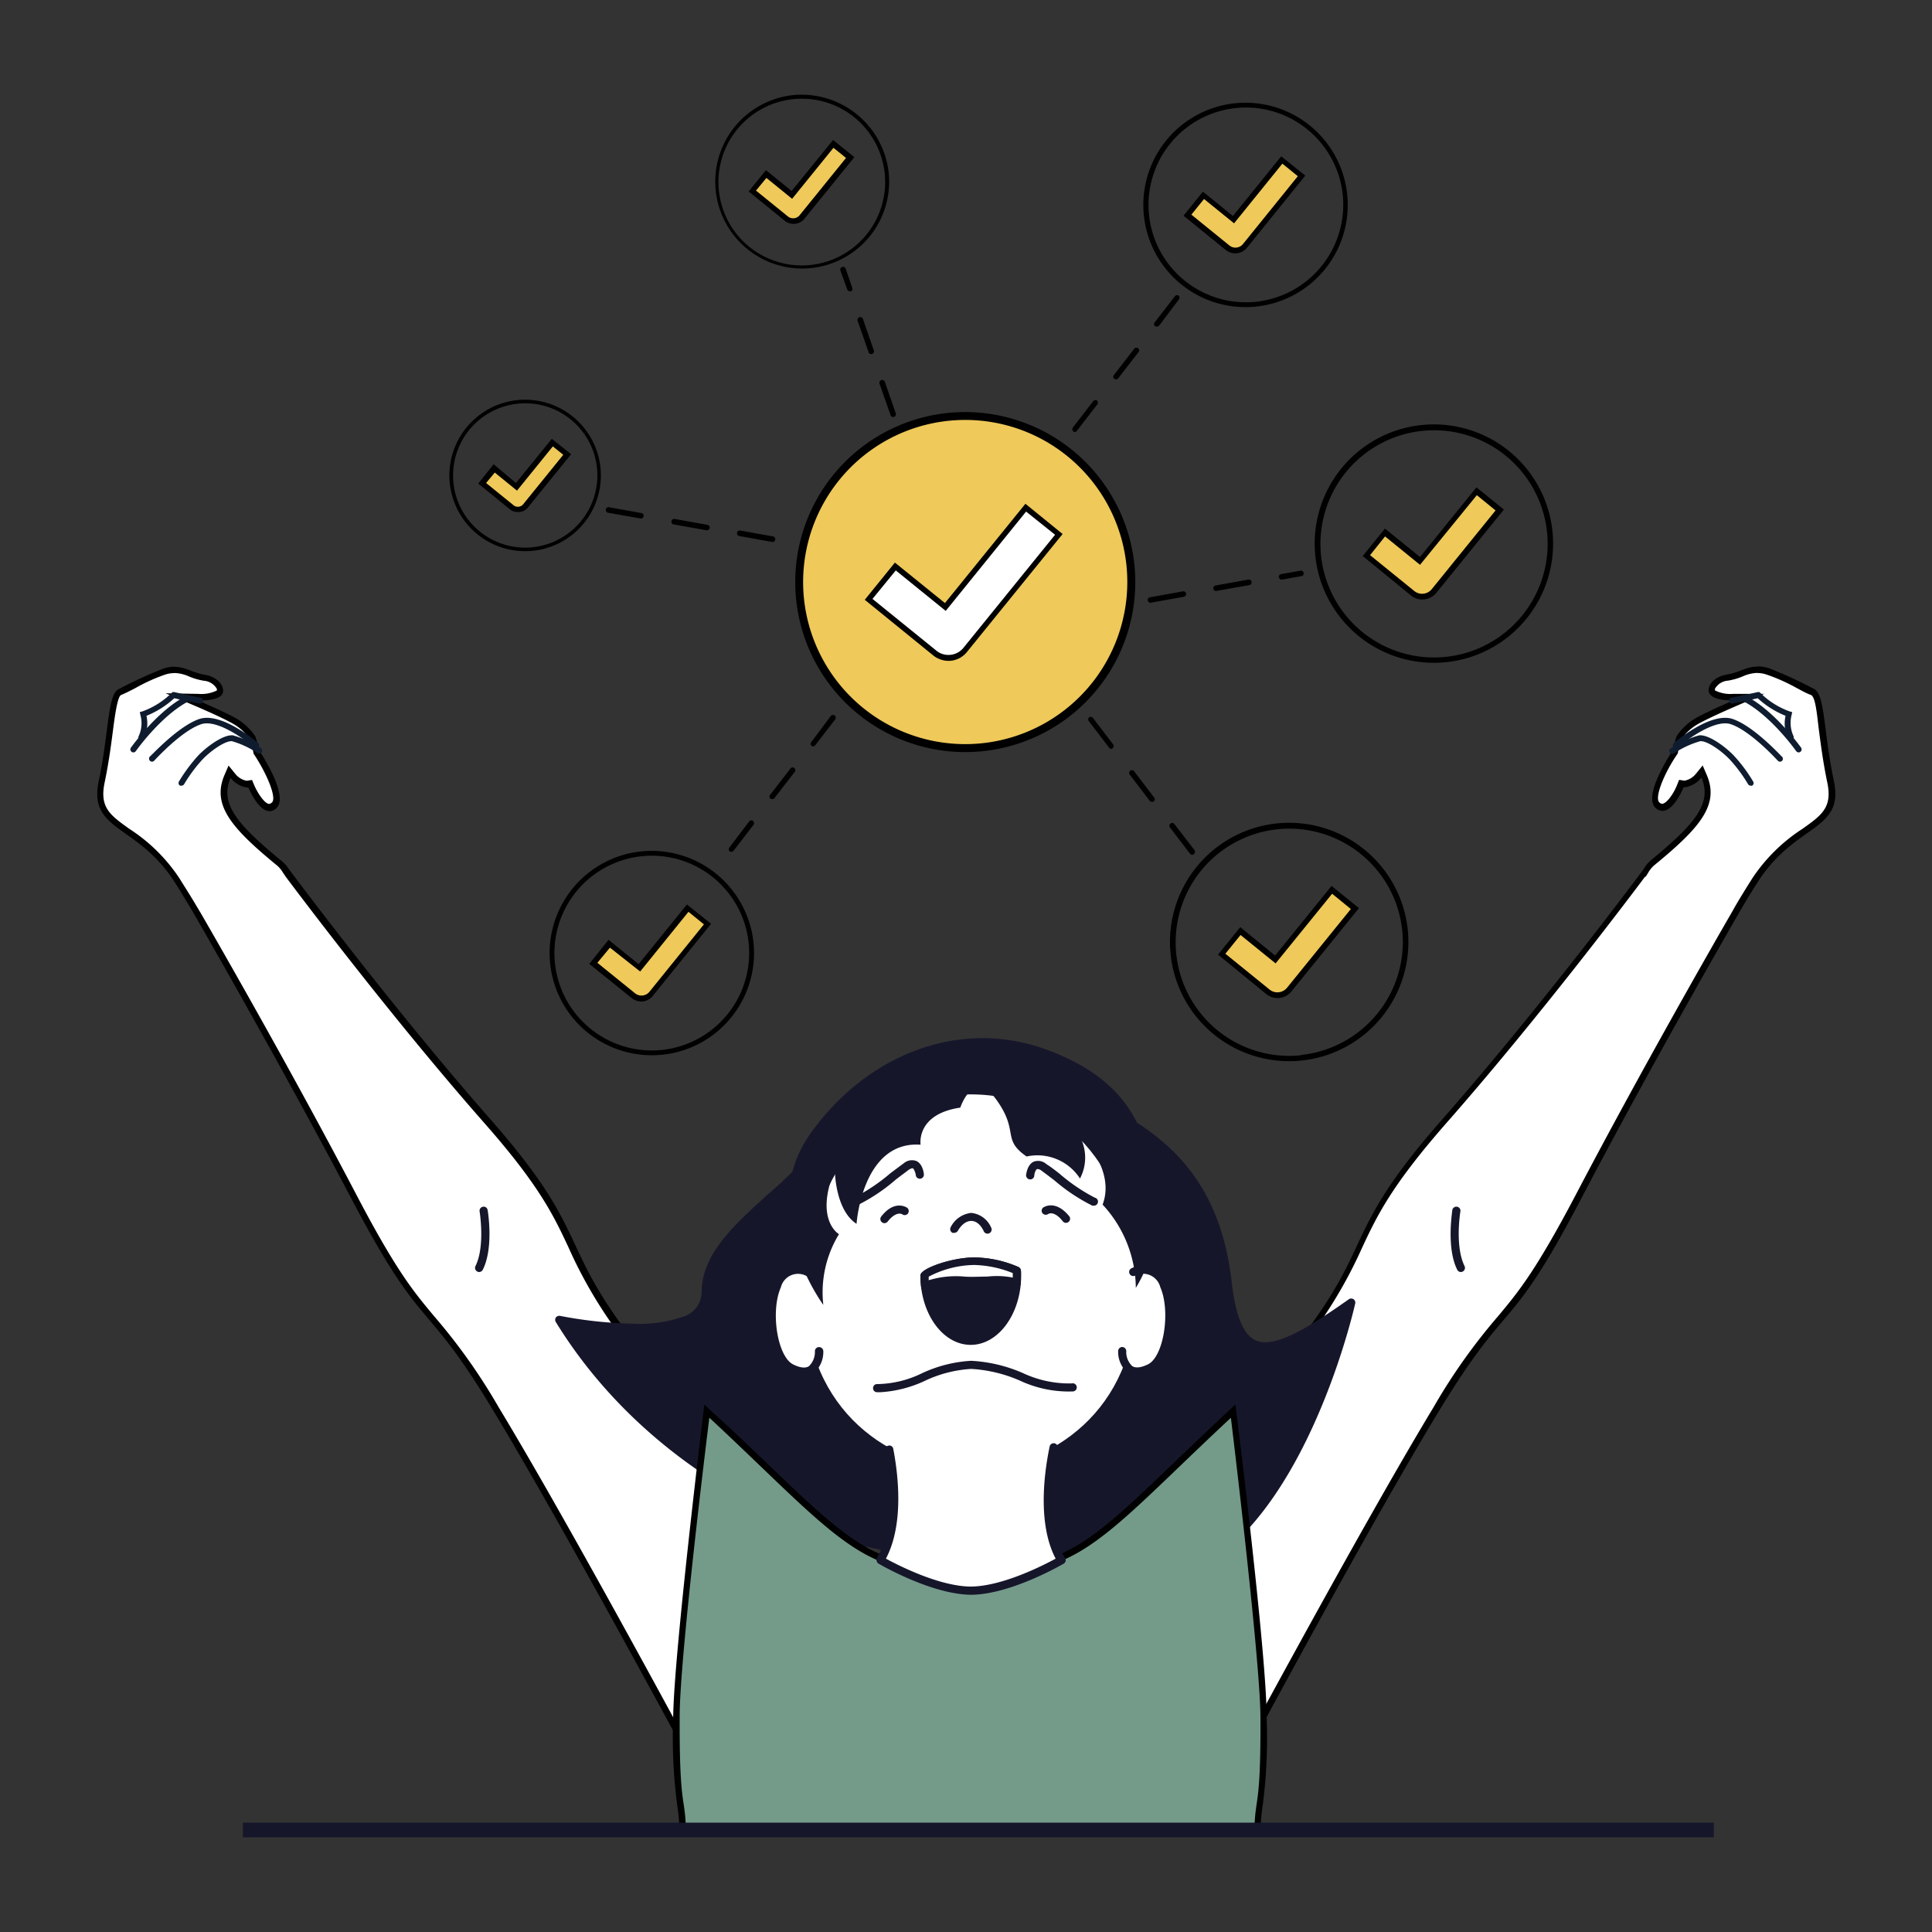<svg xmlns="http://www.w3.org/2000/svg" data-name="Layer 1" viewBox="0 0 200 200" id="happy-girl-completed-her-work"><rect x="0" y="0" width="200" height="200" fill="#333333" stroke="none"/><path fill="#fff" d="M110.72,168.05c1.93-2.28,15.18-18,23.28-28.18A46.58,46.58,0,0,0,140.75,129c1.54-3.3,3-6.41,8.69-12.88,9.8-11.14,19.47-24,20.8-25.8h0l.17-.24a3.47,3.47,0,0,1,.78-.87c4.51-3.71,6.44-6,5.23-8.85l-.22-.51-.34.43a2.28,2.28,0,0,1-1.42.84l-.26,0-.21.23c-.35.87-1.17,2.25-1.89,2.25a.74.74,0,0,1-.49-.22c-.86-.77.64-3.77,1.79-5.47.18-.63.39-1.42.46-1.58A5.79,5.79,0,0,1,176,74.5c1.29-.69,3.63-1.69,3.65-1.7l1.57-.67-1.71,0a3.68,3.68,0,0,1-2.16-.46.45.45,0,0,1-.07-.49,2,2,0,0,1,1.61-1.06,7.33,7.33,0,0,0,1.49-.44,4.2,4.2,0,0,1,1.56-.37,3.69,3.69,0,0,1,1.08.18,18.69,18.69,0,0,1,3.1,1.39c.54.28,1,.54,1.49.72s.77,1.91,1.05,4c.19,1.46.42,3.27.84,5.26.59,2.8-.65,3.68-2.7,5.14a17.5,17.5,0,0,0-5.08,5c-.64,1-1.23,2-1.79,2.91l-.18.31h0c-1.3,2.27-9.41,16.37-16.34,29.58-4.22,8.05-6,10.14-8,12.56a60.67,60.67,0,0,0-6.66,9.39c-6.77,11.2-18.07,32.1-19.61,35Z"></path><path d="M181.9,69.67a3.06,3.06,0,0,1,1,.17,18.85,18.85,0,0,1,3.05,1.36c.53.28,1,.55,1.51.74s.65,2.25.85,3.77.43,3.29.85,5.29c.54,2.59-.56,3.37-2.57,4.8a17.85,17.85,0,0,0-5.17,5.09c-.56.88-1.15,1.83-1.79,2.92l-.37.66h0c-1.78,3.07-9.51,16.57-16.16,29.26-4.21,8-6,10.09-8,12.5a60.84,60.84,0,0,0-6.69,9.43c-6.56,10.85-17.37,30.8-19.45,34.65L111.21,168c2.58-3.06,15.22-18.06,23-27.91a47.22,47.22,0,0,0,6.79-10.92c1.53-3.27,3-6.37,8.64-12.81,9.49-10.78,18.85-23.2,20.66-25.61l.07,0,.3-.49a2.91,2.91,0,0,1,.69-.78c4.65-3.82,6.63-6.18,5.33-9.24l-.43-1-.69.85a2,2,0,0,1-1.16.72h-.07l-.52-.08-.19.48c-.39,1-1.13,2-1.58,2a.5.5,0,0,1-.27-.14c-.55-.49.52-3.07,1.85-5l.07-.1,0-.11c.14-.56.33-1.26.39-1.4a5.51,5.51,0,0,1,2-1.68c1.28-.68,3.61-1.68,3.63-1.69l2.91-1.26h-3.23a3.56,3.56,0,0,1-1.87-.36s0-.12,0-.17a1.7,1.7,0,0,1,1.35-.84,6.68,6.68,0,0,0,1.55-.45,4,4,0,0,1,1.45-.35Zm0-.66c-1.14,0-1.86.61-3.1.81-1.62.27-2.29,1.5-1.73,2.11s2,.56,2.35.56h.06s-2.36,1-3.68,1.71a6.06,6.06,0,0,0-2.23,2,15.64,15.64,0,0,0-.44,1.53s-3.14,4.66-1.74,5.91a1.09,1.09,0,0,0,.71.3c1.21,0,2.19-2.45,2.19-2.45h.17a2.63,2.63,0,0,0,1.67-1c1.12,2.63-.58,4.73-5.13,8.48a3.49,3.49,0,0,0-.85,1h0s-10.33,13.93-20.93,26-6.65,12.66-15.46,23.75-23.5,28.44-23.5,28.44l18.93,13.17S141.63,158.12,149,146s7.12-7.46,14.73-22,16.51-29.88,16.51-29.88h0c.55-.94,1.14-1.92,1.78-2.9,3.87-6,8.92-5.17,7.82-10.38s-.9-9.06-2.09-9.54a43.47,43.47,0,0,0-4.61-2.12,4,4,0,0,0-1.18-.2Z"></path><path fill="#0f1c2f" d="M185.47 74l.06-.28-.28-.08a8.33 8.33 0 01-3-1.89l-.12-.11-.16 0s-1.93.45-2.73.58a.32.32 0 00-.26.36.31.31 0 00.36.25c.69-.12 2.14-.44 2.62-.55a9.46 9.46 0 002.88 1.82 3.6 3.6 0 00.27 2.37.29.29 0 00.42.1.3.3 0 00.11-.42A3.26 3.26 0 01185.47 74zM179.46 78.19c-.82-.85-2.54-2.16-3.56-2.07A9.9 9.9 0 00173 77.45a.31.31 0 10.32.52A9.75 9.75 0 01176 76.73c.68-.07 2.14.93 3.06 1.89a15.44 15.44 0 011.9 2.56.31.31 0 00.27.15.28.28 0 00.15 0 .3.3 0 00.11-.42A15.92 15.92 0 00179.46 78.19z"></path><path fill="#0f1c2f" d="M180.65 72a.31.31 0 10-.27.55c2.88 1.43 5.54 5.17 5.56 5.21a.35.35 0 00.26.13.27.27 0 00.17-.06.31.31 0 00.08-.43C186.34 77.25 183.67 73.51 180.65 72zM179.4 74.44c-2.29-.81-6 2.37-6.14 2.5a.31.31 0 000 .44.3.3 0 00.43 0c1-.86 3.92-3 5.54-2.39 2.05.72 4.78 3.73 4.81 3.76a.33.33 0 00.23.1.3.3 0 00.2-.08.31.31 0 000-.44C184.35 78.24 181.6 75.21 179.4 74.44z"></path><path fill="#fff" d="M70.94,180.79c-1.54-2.86-12.84-23.76-19.61-35a60.67,60.67,0,0,0-6.66-9.39c-2.05-2.42-3.83-4.51-8.05-12.56-6.92-13.19-15-27.27-16.34-29.57L20.11,94c-.56-.94-1.15-1.92-1.79-2.91a17.5,17.5,0,0,0-5.08-5c-2.05-1.46-3.29-2.34-2.7-5.14.42-2,.65-3.8.84-5.26.28-2.13.5-3.81,1-4s1-.44,1.49-.72A18.69,18.69,0,0,1,17,69.52a3.69,3.69,0,0,1,1.08-.18,4.2,4.2,0,0,1,1.56.37,7.33,7.33,0,0,0,1.49.44,2,2,0,0,1,1.61,1.06.45.45,0,0,1-.07.49,3.6,3.6,0,0,1-2.11.47H19l1.43.63s2.36,1,3.65,1.7a5.89,5.89,0,0,1,2.1,1.82c.07.16.28,1,.41,1.47,1.2,1.81,2.7,4.81,1.84,5.58a.74.74,0,0,1-.49.22c-.81,0-1.65-1.66-1.89-2.25l-.09-.24-.28,0a2.25,2.25,0,0,1-1.52-.83l-.34-.43-.22.5c-1.21,2.88.72,5.15,5.24,8.86a3.62,3.62,0,0,1,.77.87l.14.25.05,0c1.33,1.77,11,14.66,20.8,25.8,5.69,6.47,7.15,9.58,8.69,12.88A46.79,46.79,0,0,0,66,139.87c8.1,10.2,21.35,25.9,23.27,28.18Z"></path><path d="M18.1,69.67a4,4,0,0,1,1.45.35,6.68,6.68,0,0,0,1.55.45,1.7,1.7,0,0,1,1.35.84s0,.13,0,.17a3.69,3.69,0,0,1-1.92.35h0l-3.39-.06,3.12,1.33s2.35,1,3.63,1.69a5.51,5.51,0,0,1,1.95,1.68c.06.14.25.84.39,1.4l0,.11.06.1c1.33,2,2.4,4.55,1.85,5a.5.5,0,0,1-.27.14c-.45,0-1.19-1.07-1.58-2l-.2-.48-.51.08h-.07a2,2,0,0,1-1.16-.72l-.69-.85-.43,1c-1.3,3.06.68,5.42,5.32,9.24a2.8,2.8,0,0,1,.7.78l.32.48,0,0c1.81,2.41,11.17,14.83,20.66,25.61,5.66,6.44,7.11,9.54,8.64,12.81a47.22,47.22,0,0,0,6.79,10.92c7.83,9.85,20.47,24.85,23.05,27.91L71.06,180.31c-2.08-3.85-12.88-23.8-19.45-34.65a60.84,60.84,0,0,0-6.69-9.43c-2-2.41-3.8-4.48-8-12.5C30.26,111,22.53,97.54,20.75,94.47h0l-.39-.65c-.64-1.09-1.23-2-1.8-2.92a17.71,17.71,0,0,0-5.16-5.09c-2-1.43-3.11-2.21-2.57-4.8.42-2,.66-3.82.85-5.29s.47-3.61.85-3.77,1-.46,1.52-.74a18.34,18.34,0,0,1,3-1.36,3.06,3.06,0,0,1,1-.17Zm0-.66a4,4,0,0,0-1.18.2,43.47,43.47,0,0,0-4.61,2.12c-1.18.48-1,4.32-2.09,9.54s3.95,4.4,7.82,10.38c.64,1,1.23,2,1.78,2.9h0S28.72,109.53,36.33,124s7.39,9.85,14.72,22,19.78,35.28,19.78,35.28l18.93-13.17s-14.7-17.36-23.5-28.44S61.42,128,50.81,115.92s-20.94-26-20.94-26h0A3.49,3.49,0,0,0,29,89c-4.55-3.75-6.25-5.85-5.13-8.48a2.63,2.63,0,0,0,1.67,1h.17s1,2.45,2.19,2.45a1,1,0,0,0,.7-.3c1.41-1.25-1.73-5.91-1.73-5.91a15.64,15.64,0,0,0-.44-1.53,6.06,6.06,0,0,0-2.23-2c-1.32-.7-3.69-1.71-3.69-1.71h.07c.33,0,1.86,0,2.35-.56s-.11-1.84-1.73-2.11c-1.24-.2-2-.81-3.1-.81Z"></path><path fill="#0f1c2f" d="M14.53 74l-.06-.28.28-.08a8.33 8.33 0 003-1.89l.12-.11.16 0s1.93.45 2.73.58a.32.32 0 01.26.36.31.31 0 01-.36.25c-.69-.12-2.14-.44-2.62-.55a9.46 9.46 0 01-2.88 1.82 3.6 3.6 0 01-.27 2.37.31.31 0 01-.27.15.3.3 0 01-.15 0 .31.31 0 01-.11-.42A3.19 3.19 0 0014.53 74zM20.54 78.19c.82-.85 2.54-2.16 3.56-2.07A9.9 9.9 0 0127 77.45a.3.3 0 01.1.42.31.31 0 01-.43.1 9.56 9.56 0 00-2.65-1.24c-.67-.07-2.14.93-3.06 1.89a15.44 15.44 0 00-1.9 2.56.31.31 0 01-.27.15.28.28 0 01-.15 0 .31.31 0 01-.12-.42A16.91 16.91 0 0120.54 78.19z"></path><path fill="#0f1c2f" d="M19.35 72a.31.31 0 01.41.14.3.3 0 01-.14.41c-2.88 1.43-5.54 5.17-5.56 5.21a.33.33 0 01-.26.13.27.27 0 01-.17-.06.31.31 0 01-.08-.43C13.66 77.25 16.33 73.51 19.35 72zM20.6 74.44c2.29-.81 6 2.37 6.14 2.5a.31.31 0 010 .44.3.3 0 01-.43 0c-1-.86-3.92-3-5.54-2.39-2.05.72-4.78 3.73-4.81 3.76a.33.33 0 01-.23.1.32.32 0 01-.23-.52C15.65 78.24 18.4 75.21 20.6 74.44z"></path><path fill="#16162b" d="M127.09,132.8c-1.69-15-12.06-17.15-18.4-21-5.16-3.16-14.7-5.65-23,6C81.22,124,73,127.8,73,133.8s-15.17,2.86-15.17,2.86c9.84,16,27.65,24.14,40.38,24.14s3.37,3,19.19,3,22.43-28.89,22.43-28.89C131.85,140.5,128.13,141.93,127.09,132.8Z"></path><path fill="#16162b" d="M139.6 134.52c-3.77 2.66-6.68 4.43-8.61 4.43-1.29 0-2.85-.71-3.48-6.2-1.41-12.52-8.9-16.32-14.92-19.36-1.31-.67-2.56-1.3-3.68-2a17.57 17.57 0 00-9-2.7c-5.48 0-10.36 3-14.53 8.79a40.47 40.47 0 01-5.94 6.2c-3.5 3.18-6.81 6.18-6.81 10.1a2.68 2.68 0 01-2 2.55 13.55 13.55 0 01-4.89.7 44.39 44.39 0 01-7.76-.81.44.44 0 00-.44.17.44.44 0 000 .47c9.83 16 27.94 24.34 40.74 24.34 5.9 0 6.93.64 8 1.3 1.33.82 2.71 1.67 11.17 1.67 16 0 22.57-28 22.84-29.23a.42.42 0 00-.18-.45A.44.44 0 00139.6 134.52zm-22.18 28.82c-8.22 0-9.5-.78-10.73-1.54s-2.32-1.42-8.46-1.42c-12.35 0-29.74-7.94-39.51-23.13a44.66 44.66 0 007 .65 14.39 14.39 0 005.21-.77 3.49 3.49 0 002.53-3.33c0-3.55 3.17-6.43 6.53-9.47A41.35 41.35 0 0086 118c4-5.6 8.65-8.44 13.84-8.44a16.69 16.69 0 018.6 2.58c1.15.7 2.41 1.34 3.74 2 6.14 3.1 13.1 6.63 14.46 18.7.55 4.8 1.88 6.94 4.32 6.94 2 0 4.63-1.48 8.17-3.92C137.75 141.1 131 163.34 117.42 163.34zM50 124.92a.42.42 0 00-.35.49s.59 3.62-.43 5.65a.43.43 0 00.19.57.45.45 0 00.19.05.43.43 0 00.38-.24c1.14-2.27.53-6 .5-6.17A.41.41 0 0050 124.92z"></path><path fill="#fff" d="M100.49,112.87c-11.14,0-17.5,9.62-17.5,21.49s9.12,18.15,17.5,18.15S118,146.23,118,134.36,111.63,112.87,100.49,112.87Z"></path><path fill="#16162b" d="M100.49,112.45c-10.72,0-17.93,8.8-17.93,21.91,0,12.07,9.24,18.58,17.93,18.58s17.94-6.51,17.94-18.58C118.43,121.25,111.22,112.45,100.49,112.45Zm0,39.64c-8.28,0-17.08-6.21-17.08-17.73,0-12.6,6.87-21.07,17.08-21.07s17.09,8.47,17.09,21.07C117.58,145.88,108.77,152.09,100.49,152.09Z"></path><path fill="#16162b" d="M111 143.21a11.3 11.3 0 01-5.11-1.07 15.32 15.32 0 00-5.36-1.27 13.83 13.83 0 00-5.07 1.28 10.87 10.87 0 01-4.63 1.13.41.41 0 00-.45.39.41.41 0 00.39.45h.39a12.53 12.53 0 004.61-1.19 13 13 0 014.76-1.22 14.61 14.61 0 015.07 1.22 11.91 11.91 0 005.49 1.11.42.42 0 10-.09-.84zM100.83 130.57A9.79 9.79 0 0095.7 132c0 3.74 2.15 6.77 4.79 6.77s4.79-3 4.79-6.77c0-.15 0-.3 0-.45A11.53 11.53 0 00100.83 130.57z"></path><path fill="#16162b" d="M105.69,131.53a.44.44,0,0,0-.24-.36,11.74,11.74,0,0,0-4.62-1c-2.23,0-5.55,1.12-5.55,1.86,0,4,2.34,7.19,5.21,7.19s5.22-3.22,5.22-7.19c0-.12,0-.24,0-.36Zm-5.2,6.81c-2.36,0-4.29-2.73-4.36-6.14a10.4,10.4,0,0,1,4.7-1.21,11.26,11.26,0,0,1,4,.84V132C104.86,135.5,102.9,138.34,100.49,138.34Z"></path><path fill="#fff" d="M100.83,130.57A9.79,9.79,0,0,0,95.7,132a9.46,9.46,0,0,0,.08,1.21c1.39-.8,3.08-.58,5.08-.58,1.68,0,3.14-.36,4.38.22a7.94,7.94,0,0,0,0-.85c0-.15,0-.3,0-.45A11.53,11.53,0,0,0,100.83,130.57Z"></path><path fill="#16162b" d="M105.45,131.17a11.74,11.74,0,0,0-4.62-1c-2.23,0-5.55,1.12-5.55,1.86a11.07,11.07,0,0,0,.08,1.26.43.43,0,0,0,.23.33.45.45,0,0,0,.19,0,.37.37,0,0,0,.21-.06A7.37,7.37,0,0,1,99.8,133c.81,0,1.69,0,2.49,0,.4,0,.79-.05,1.17-.05a3.71,3.71,0,0,1,1.61.29.43.43,0,0,0,.6-.35c0-.29,0-.58,0-.88,0-.12,0-.25,0-.47A.44.44,0,0,0,105.45,131.17Zm-.59,1.09a8.46,8.46,0,0,0-2.63-.11c-.77,0-1.63.06-2.41,0a9.64,9.64,0,0,0-3.68.38c0-.12,0-.25,0-.37a10.4,10.4,0,0,1,4.7-1.21,11.26,11.26,0,0,1,4,.84v.43Z"></path><path fill="#749b8a" d="M70.66,189.64v-.32a18.57,18.57,0,0,0-.22-2.49,53.5,53.5,0,0,1-.42-9.17c0-6.23,3-30.7,3.07-30.94l.08-.64.47.44c2,1.84,3.73,3.52,5.32,5,5.78,5.55,9.27,8.9,13.35,10.14,1.89.57,6.24,1.69,8.11,2.17,1.5-.38,6.09-1.56,8.12-2.17,4.06-1.24,7.54-4.57,13.3-10.1,1.59-1.54,3.36-3.23,5.35-5.08l.48-.44.07.64c0,.24,3,24.71,3.07,30.94a55,55,0,0,1-.4,9.18,16.74,16.74,0,0,0-.22,2.48v.32Z"></path><path d="M127.42,146.76s3,24.61,3.06,30.9c.05,9.52-.54,8.25-.62,11.65H71c-.08-3.4-.68-2.13-.64-11.65,0-6.29,3.07-30.9,3.07-30.9,9.16,8.52,13.5,13.65,18.79,15.26,1.69.51,5.4,1.47,8.21,2.19,2.81-.72,6.51-1.68,8.21-2.19,5.3-1.61,9.63-6.74,18.79-15.26Zm-54.5-1.37-.16,1.29c-.12,1-3,24.73-3.07,31a54.41,54.41,0,0,0,.42,9.23,17.87,17.87,0,0,1,.22,2.45V190H130.5l0-.64a18,18,0,0,1,.21-2.44,53.9,53.9,0,0,0,.41-9.24c0-6.24-2.94-30-3.07-31l-.16-1.29-.94.88c-2,1.86-3.78,3.58-5.36,5.09-5.72,5.49-9.18,8.81-13.17,10-2,.6-6.45,1.74-8,2.14-1.91-.49-6.15-1.58-8-2.14-4-1.22-7.47-4.55-13.22-10.07-1.57-1.5-3.34-3.2-5.33-5l-.94-.88Z"></path><path fill="#fff" d="M109.3,148.85H91.79s2.11,8-.66,12.66c0,0,5.29,3.09,9.29,3.16h.14c4-.07,9.3-3.16,9.3-3.16C107.08,156.89,109.3,148.85,109.3,148.85Z"></path><path fill="#16162b" d="M109.49,149.91a.42.42,0,1,0-.83-.17c-.48,2.27-1.36,7.84.62,11.61-1.25.68-5.46,2.84-8.72,2.89h-.13c-3.26-.05-7.47-2.21-8.72-2.89,1.87-3.54,1.29-8.6.76-11.37a.41.41,0,0,0-.5-.33.41.41,0,0,0-.33.49c.42,2.21,1.18,7.73-.88,11.15a.45.45,0,0,0,0,.32.39.39,0,0,0,.19.26c.23.13,5.43,3.15,9.51,3.22h.15c4.07-.07,9.28-3.09,9.5-3.22a.41.41,0,0,0,.15-.58C108.12,157.79,109,152.17,109.49,149.91Z"></path><path fill="#fff" d="M117.31,131.68l-1.15,8.19s0,3.15,2.86,1.76S122.06,129.77,117.31,131.68Z"></path><path fill="#16162b" d="M117.16,131.28a.42.42,0,0,0-.24.55.43.43,0,0,0,.55.24,1.84,1.84,0,0,1,2.64,1.17c1.1,2.51.35,7.22-1.28,8q-1.08.52-1.62.18a2,2,0,0,1-.62-1.55.43.43,0,0,0-.42-.43h0a.43.43,0,0,0-.42.42,2.87,2.87,0,0,0,1,2.27,1.74,1.74,0,0,0,1,.27,3.44,3.44,0,0,0,1.49-.4c2.23-1.07,2.9-6.34,1.68-9.11A2.67,2.67,0,0,0,117.16,131.28Z"></path><path fill="#fff" d="M81.93,141.63c2.89,1.39,2.85-1.76,2.85-1.76l-1.15-8.19C78.89,129.77,79,140.24,81.93,141.63Z"></path><path fill="#16162b" d="M84.78 139.45h0a.42.42 0 00-.42.43 2.05 2.05 0 01-.62 1.55c-.36.23-.91.17-1.62-.18-1.64-.79-2.39-5.5-1.28-8a1.83 1.83 0 012.63-1.17.44.44 0 00.56-.24.43.43 0 00-.24-.55 2.68 2.68 0 00-3.73 1.62c-1.22 2.77-.54 8 1.69 9.11a3.4 3.4 0 001.48.4 1.77 1.77 0 001-.27 2.9 2.9 0 001-2.27A.44.44 0 0084.78 139.45zM113.37 124a18.63 18.63 0 01-3.69-2.5c-.52-.41-1-.77-1.37-1a1.28 1.28 0 00-1.31-.24c-.66.31-.76 1.27-.78 1.37a.43.43 0 00.39.46.42.42 0 00.46-.38c0-.24.14-.62.29-.69a.66.66 0 01.46.17c.36.26.83.62 1.33 1a18.93 18.93 0 003.93 2.62l.14 0a.42.42 0 00.15-.82zM108 125a.42.42 0 00-.09.58.44.44 0 00.59.1c.23-.15.81-.17 1.52.75a.44.44 0 00.33.16.43.43 0 00.26-.09.42.42 0 00.08-.59C109.23 124.11 108 125 108 125zM94.87 120.19a1.3 1.3 0 00-1.32.24c-.37.26-.84.63-1.35 1a19 19 0 01-3.7 2.5.42.42 0 00.14.82.4.4 0 00.15 0 18.62 18.62 0 003.93-2.63c.5-.39 1-.75 1.32-1 .21-.14.38-.21.47-.17s.27.45.29.69a.42.42 0 10.84-.08C95.63 121.45 95.53 120.5 94.87 120.19zM91.22 125.94a.42.42 0 00.08.59.4.4 0 00.25.09.44.44 0 00.34-.16c.71-.91 1.29-.9 1.52-.75a.42.42 0 00.58-.09.43.43 0 00-.08-.59S92.64 124.11 91.22 125.94zM100.54 125.56a2.7 2.7 0 00-2.13 1.49.42.42 0 00.19.57.41.41 0 00.19 0 .43.43 0 00.38-.23s.53-1 1.37-1 1.26 1 1.27 1a.43.43 0 10.78-.34A2.51 2.51 0 00100.54 125.56z"></path><path fill="#16162b" d="M108.38 108.67c-9.16-3.37-18.79.61-24.52 8.73s1.37 17.68 1.37 17.68a11.55 11.55 0 011.62-7.32s-2.57-1.46-.43-6.67c0 0 0 4.15 2.25 5.6 0 0 .57-8.62 6.63-8.19 0 0-.51-3.16 4.11-3.84 0 0 1.35-4.14 3.74-.81s.5 4.05 3.12 5.87A5.25 5.25 0 01111.8 122a4.63 4.63 0 00-.34-4.87s4.13 3.73 2.68 7.57a12.81 12.81 0 013.44 8.62 14.42 14.42 0 002-9.34C119 118.06 117.7 112.11 108.38 108.67zM151.18 125.41a.42.42 0 00-.35-.49.43.43 0 00-.49.35c0 .16-.63 3.9.51 6.17a.42.42 0 00.38.24.45.45 0 00.19-.05.43.43 0 00.19-.57C150.59 129 151.17 125.44 151.18 125.41z"></path><rect width="152.28" height="1.52" x="25.14" y="188.68" fill="#16162b"></rect><path fill="#efc959" d="M98.14,43.16A17.19,17.19,0,1,0,117,58.47,17.2,17.2,0,0,0,98.14,43.16Z"></path><path d="M98.1,42.75a17.6,17.6,0,1,0,19.33,15.68A17.63,17.63,0,0,0,98.1,42.75Zm3.57,34.19a16.78,16.78,0,1,1,14.94-18.42A16.79,16.79,0,0,1,101.67,76.94Z"></path><path fill="#fff" d="M97.86,62.84l-5.18-4.2-2.76,3.41,6.88,5.58a2.18,2.18,0,0,0,1.61.48,2.21,2.21,0,0,0,1.48-.8l9.72-12-3.41-2.76Z"></path><path d="M98.44 68.4a2.54 2.54 0 01-1.82-.54l-7.1-5.77 3.12-3.85 5.18 4.19 8.33-10.28L110 55.28l-9.9 12.21A2.46 2.46 0 0198.44 68.4zM90.32 62L97 67.41a2 2 0 002.68-.28l9.54-11.77-3-2.4L97.9 63.24l-5.17-4.19zM127.84 10.69a10.58 10.58 0 1011.62 9.43A10.59 10.59 0 00127.84 10.69zM130 31.24a10.08 10.08 0 119-11.07A10.1 10.1 0 01130 31.24z"></path><path fill="#efc959" d="M127.69,22.77l-3.1-2.53-1.67,2.05,4.14,3.36a1.3,1.3,0,0,0,1,.28,1.32,1.32,0,0,0,.89-.48l5.84-7.2-2-1.66Z"></path><path d="M128.06 26.22a1.61 1.61 0 01-1.18-.35l-4.36-3.54 2-2.49 3.11 2.52 5-6.18 2.49 2-6 7.42A1.61 1.61 0 01128.06 26.22zm-4.73-4l3.91 3.17a1 1 0 001.45-.15l5.66-7-1.6-1.3-5 6.18-3.11-2.52zM66.35 88.14A10.58 10.58 0 1078 97.57 10.6 10.6 0 0066.35 88.14zm2.15 20.55a10.08 10.08 0 119-11.07A10.09 10.09 0 0168.5 108.69z"></path><path fill="#efc959" d="M66.21,100.21,63.1,97.69l-1.66,2,4.13,3.36a1.34,1.34,0,0,0,1.86-.2l5.84-7.2-2-1.66Z"></path><path d="M66.57 103.67a1.64 1.64 0 01-1.18-.35L61 99.78l2-2.49 3.11 2.52 5-6.18 2.5 2-6 7.42A1.59 1.59 0 0166.57 103.67zm-4.73-4l3.92 3.17a1.06 1.06 0 001.45-.15l5.66-7-1.6-1.3-5 6.18L63.14 98.1zM53.55 41.42a7.84 7.84 0 108.61 7A7.84 7.84 0 0053.55 41.42zm1.59 15.23a7.47 7.47 0 116.66-8.21A7.48 7.48 0 0155.14 56.65z"></path><path fill="#efc959" d="M53.45,50.37,51.14,48.5,49.91,50,53,52.5a1,1,0,0,0,.71.22,1,1,0,0,0,.66-.36L58.68,47l-1.52-1.23Z"></path><path d="M53.72 53a1.3 1.3 0 01-.93-.27l-3.28-2.67 1.59-2L53.41 50l3.71-4.57 2 1.59-4.51 5.56A1.23 1.23 0 0153.72 53zm-3.4-3l2.84 2.3a.71.71 0 001-.1l4.15-5.12-1.08-.87-3.71 4.58-2.3-1.87zM82.07 9.85A9 9 0 1092 17.91 9.07 9.07 0 0082.07 9.85zm1.84 17.58A8.63 8.63 0 1191.59 18 8.64 8.64 0 0183.91 27.43z"></path><path fill="#efc959" d="M82,20.18,79.29,18l-1.42,1.75,3.54,2.87A1.12,1.12,0,0,0,83,22.48l5-6.17-1.75-1.42Z"></path><path d="M82.26 23.17a1.45 1.45 0 01-1-.3l-3.76-3.05 1.79-2.2 2.66 2.15 4.29-5.28 2.2 1.78-5.18 6.39A1.43 1.43 0 0182.26 23.17zm-4-3.44l3.32 2.69a.87.87 0 001.18-.12l4.82-5.95L86.28 15.3 82 20.58l-2.66-2.16zM147.16 44a12.34 12.34 0 1013.55 11A12.34 12.34 0 00147.16 44zm2.5 24A11.76 11.76 0 11160.14 55 11.77 11.77 0 01149.66 68z"></path><path fill="#efc959" d="M147,58.07l-3.63-3-1.94,2.39,4.83,3.92a1.58,1.58,0,0,0,1.13.33,1.5,1.5,0,0,0,1-.56l6.82-8.4-2.39-1.94Z"></path><path d="M147.41 62.05a1.8 1.8 0 01-1.34-.4l-5-4.09 2.3-2.84L147 57.66l5.84-7.21 2.84 2.3-7 8.63A1.87 1.87 0 01147.41 62.05zm-5.58-4.58l4.6 3.73a1.29 1.29 0 001.76-.18l6.63-8.18-1.94-1.58L147 58.47l-3.62-2.94zM132.18 85.24a12.34 12.34 0 1013.55 11A12.35 12.35 0 00132.18 85.24zm2.5 24a11.76 11.76 0 1110.48-12.92A11.77 11.77 0 01134.68 109.21z"></path><path fill="#efc959" d="M132,99.32l-3.63-2.94-1.94,2.39,4.83,3.91a1.53,1.53,0,0,0,2.16-.22l6.82-8.41-2.4-1.93Z"></path><path d="M132.43 103.31a1.85 1.85 0 01-1.34-.4l-5-4.09 2.3-2.84L132 98.92l5.84-7.21 2.84 2.3-7 8.63A1.83 1.83 0 01132.43 103.31zm-5.58-4.58l4.6 3.73a1.29 1.29 0 001.76-.18l6.63-8.18-1.94-1.58-5.85 7.21-3.63-2.94zM111.32 44.72a.25.25 0 01-.2-.06.29.29 0 01-.06-.4l2.11-2.73a.29.29 0 01.41-.05.3.3 0 010 .4l-2.11 2.73A.29.29 0 01111.32 44.72zm4.22-5.46a.27.27 0 01-.21-.06.28.28 0 010-.4l2.11-2.73a.3.3 0 01.4 0 .28.28 0 010 .4l-2.11 2.73A.24.24 0 01115.54 39.26zm4.21-5.45a.36.36 0 01-.2-.06.28.28 0 010-.4l2.07-2.68a.29.29 0 01.4-.06.3.3 0 010 .41L120 33.7A.31.31 0 01119.75 33.81zM75.73 88.18a.32.32 0 01-.21-.06.29.29 0 010-.4L77.58 85a.29.29 0 01.45.35l-2.1 2.73A.37.37 0 0175.73 88.18zm4.21-5.46a.25.25 0 01-.2-.06.28.28 0 010-.4l2.11-2.73a.28.28 0 01.4 0 .29.29 0 010 .4l-2.11 2.73A.27.27 0 0179.94 82.72zm4.22-5.46A.27.27 0 0184 77.2a.29.29 0 010-.4L86 74.12a.3.3 0 01.41-.05.29.29 0 01.05.4l-2.07 2.68A.27.27 0 0184.16 77.26zM92.49 43.17a.29.29 0 01-.3-.19l-1.14-3.26a.29.29 0 01.55-.19l1.13 3.26a.27.27 0 01-.17.36zm-2.27-6.51a.3.3 0 01-.3-.19l-1.14-3.26a.29.29 0 01.55-.19l1.13 3.26a.29.29 0 01-.17.36zM88 30.14a.27.27 0 01-.3-.19L87 28a.28.28 0 01.18-.36.27.27 0 01.36.17l.69 2a.29.29 0 01-.18.37zM80 56.1h-.08l-3.39-.61a.28.28 0 01-.23-.33.28.28 0 01.33-.24l3.39.61a.29.29 0 010 .57zm-6.79-1.21h-.08l-3.39-.6a.28.28 0 01-.23-.33.28.28 0 01.33-.24l3.39.61a.3.3 0 01.24.33A.31.31 0 0173.16 54.89zm-6.79-1.21h-.08l-3.39-.6a.29.29 0 01-.23-.34A.28.28 0 0163 52.5l3.4.61a.28.28 0 01.23.33A.31.31 0 0166.37 53.68zM119.13 62.4a.29.29 0 01-.31-.24.27.27 0 01.23-.33l3.39-.61a.27.27 0 01.34.23.29.29 0 01-.24.33l-3.39.61zm6.79-1.22a.3.3 0 01-.32-.24.29.29 0 01.24-.33l3.39-.61a.27.27 0 01.33.23.29.29 0 01-.23.34l-3.39.6zM132.7 60a.3.3 0 01-.31-.24.29.29 0 01.23-.33l2-.35a.27.27 0 01.33.23.27.27 0 01-.23.33l-2 .36zM123.45 88.49a.3.3 0 01-.26-.11l-2.09-2.74a.29.29 0 01.46-.35L123.65 88a.28.28 0 01-.05.4A.24.24 0 01123.45 88.49zM119.27 83a.29.29 0 01-.26-.11l-2.09-2.74a.29.29 0 01.45-.35l2.09 2.74a.28.28 0 010 .4A.25.25 0 01119.27 83zm-4.19-5.48a.3.3 0 01-.26-.11l-2.09-2.74a.31.31 0 010-.41.3.3 0 01.41.06l2.09 2.74a.28.28 0 01-.06.4A.35.35 0 01115.08 77.53z"></path></svg>